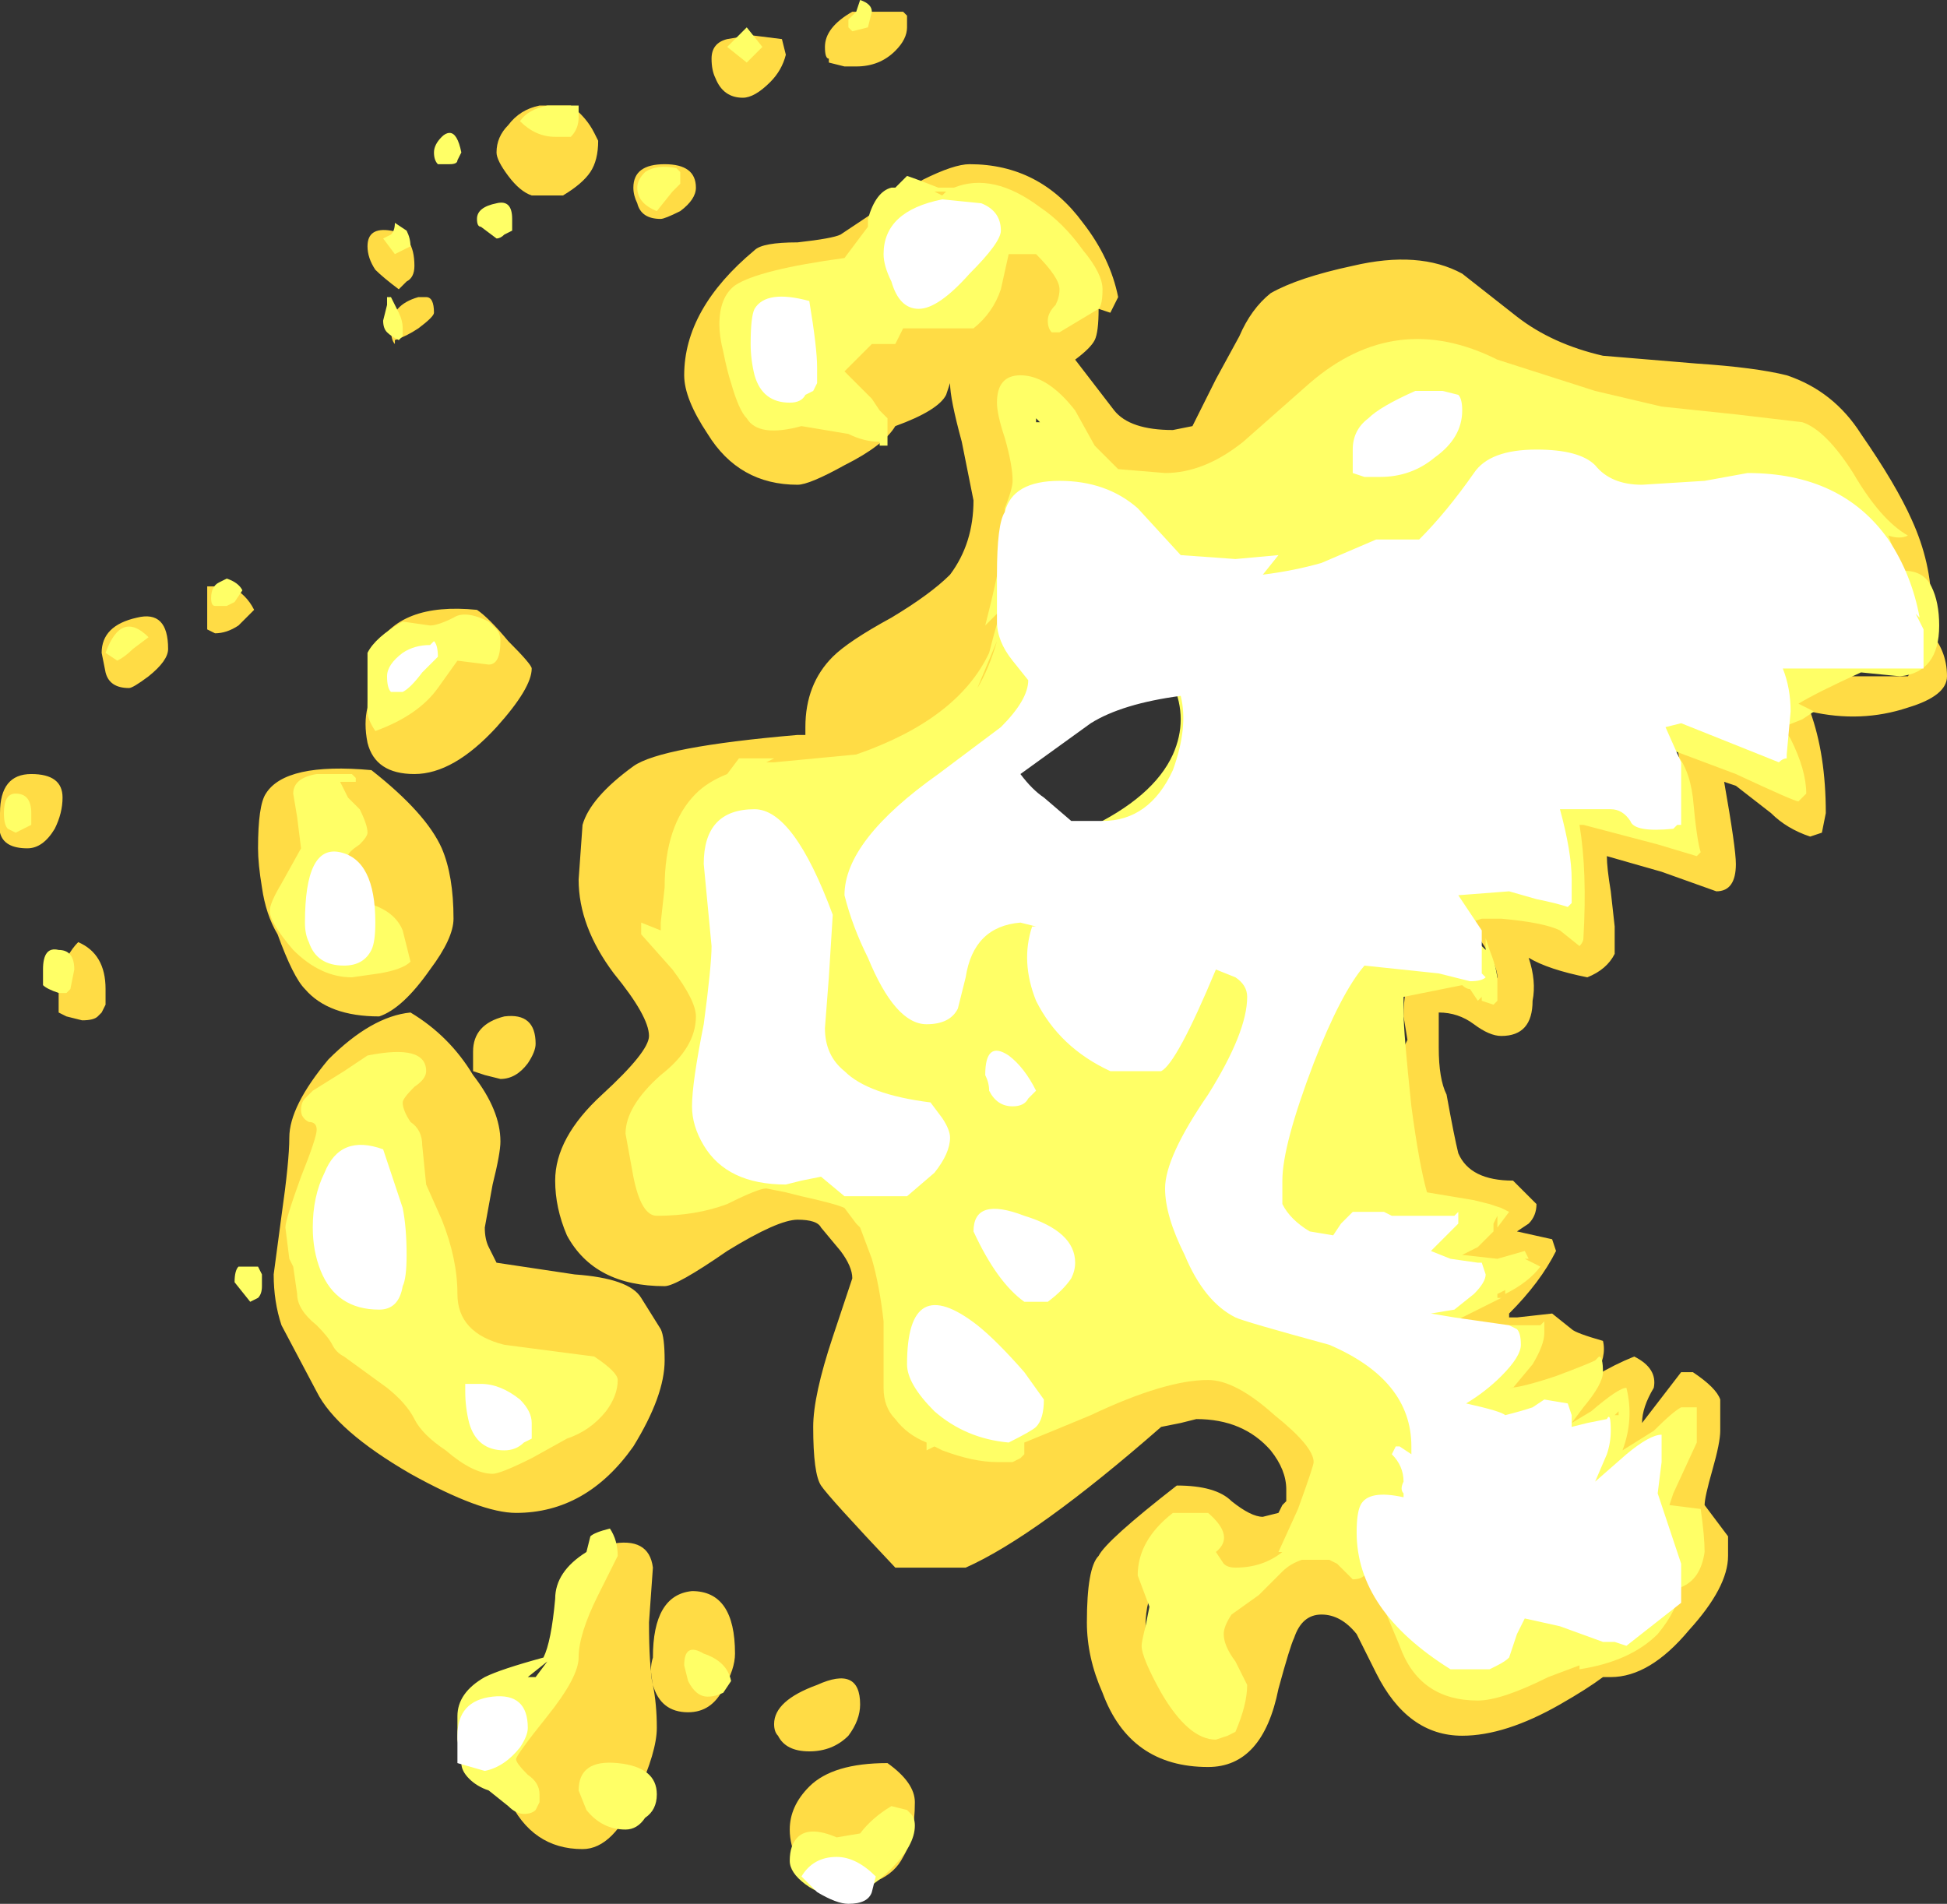 <?xml version="1.0" encoding="UTF-8" standalone="no"?>
<svg xmlns:ffdec="https://www.free-decompiler.com/flash" xmlns:xlink="http://www.w3.org/1999/xlink" ffdec:objectType="shape" height="24.35px" width="24.9px" xmlns="http://www.w3.org/2000/svg">
  <rect width="100%" height="100%" fill="#333333" stroke="none"/>
  <g transform="matrix(1.0, 0.0, 0.0, 1.0, 8.05, 35.65)">
    <path d="M3.55 -35.45 L3.55 -35.3 Q3.55 -35.15 3.4 -35.0 3.2 -34.8 2.9 -34.8 L2.75 -34.8 2.55 -34.85 2.55 -34.9 Q2.5 -34.9 2.5 -35.05 2.5 -35.3 2.85 -35.5 L3.5 -35.5 3.55 -35.45 M3.4 -32.4 Q2.8 -31.75 2.05 -31.75 1.45 -31.05 1.45 -30.85 L2.05 -30.2 Q2.3 -30.35 2.35 -30.75 L2.5 -31.4 Q2.7 -32.25 4.35 -32.25 L4.45 -32.25 4.5 -32.3 Q4.7 -32.65 5.05 -32.8 4.7 -33.1 4.25 -33.1 4.05 -33.1 3.85 -32.9 L3.4 -32.4 M3.75 -33.35 Q4.15 -33.55 4.35 -33.55 5.25 -33.55 5.8 -32.8 6.15 -32.35 6.25 -31.85 L6.15 -31.65 6.0 -31.7 Q6.0 -31.4 5.95 -31.3 5.9 -31.2 5.7 -31.05 L6.2 -30.4 Q6.4 -30.15 6.95 -30.15 L7.2 -30.2 7.5 -30.8 7.8 -31.35 Q7.95 -31.7 8.2 -31.9 8.55 -32.1 9.25 -32.25 10.1 -32.45 10.65 -32.15 L11.35 -31.6 Q11.8 -31.25 12.45 -31.1 L13.65 -31.0 Q14.4 -30.95 14.8 -30.85 15.4 -30.65 15.75 -30.1 16.2 -29.45 16.4 -29.0 16.65 -28.45 16.65 -27.9 L16.6 -27.6 Q16.85 -27.35 16.85 -27.0 16.85 -26.75 16.35 -26.6 15.75 -26.4 15.1 -26.55 15.3 -26.0 15.3 -25.25 L15.25 -25.0 15.1 -24.95 Q14.8 -25.05 14.6 -25.25 L14.15 -25.6 14.0 -25.65 Q14.15 -24.8 14.15 -24.6 14.15 -24.25 13.9 -24.25 L13.2 -24.5 12.5 -24.7 Q12.5 -24.55 12.55 -24.25 L12.6 -23.8 12.6 -23.45 Q12.5 -23.25 12.25 -23.15 11.75 -23.25 11.5 -23.4 11.6 -23.1 11.55 -22.85 11.55 -22.4 11.15 -22.4 11.0 -22.4 10.8 -22.55 10.6 -22.7 10.35 -22.7 L10.35 -22.25 Q10.35 -21.85 10.45 -21.65 10.55 -21.1 10.6 -20.9 10.75 -20.55 11.3 -20.55 L11.6 -20.25 Q11.6 -20.1 11.5 -20.0 L11.35 -19.9 11.8 -19.8 11.85 -19.65 Q11.65 -19.25 11.25 -18.85 L11.25 -18.8 11.35 -18.8 11.8 -18.85 12.05 -18.65 Q12.1 -18.6 12.45 -18.5 12.5 -18.3 12.35 -18.05 12.6 -18.2 12.85 -18.3 13.15 -18.15 13.1 -17.9 12.95 -17.65 12.95 -17.45 L13.45 -18.1 13.6 -18.1 Q13.9 -17.9 13.95 -17.75 L13.95 -17.35 Q13.95 -17.2 13.85 -16.85 13.75 -16.5 13.75 -16.4 L14.05 -16.0 14.05 -15.75 Q14.05 -15.35 13.55 -14.8 13.05 -14.2 12.55 -14.2 L12.45 -14.2 Q12.25 -14.05 11.9 -13.85 11.2 -13.45 10.65 -13.45 9.95 -13.45 9.55 -14.25 L9.3 -14.75 Q9.1 -15.0 8.85 -15.0 8.6 -15.0 8.5 -14.7 8.45 -14.6 8.3 -14.05 8.1 -13.05 7.4 -13.05 6.4 -13.05 6.05 -14.0 5.85 -14.45 5.85 -14.9 5.85 -15.6 6.0 -15.75 6.1 -15.95 7.0 -16.65 7.5 -16.65 7.7 -16.45 7.95 -16.25 8.1 -16.25 L8.3 -16.3 8.35 -16.4 8.4 -16.45 8.4 -16.6 Q8.4 -16.85 8.2 -17.1 7.85 -17.5 7.25 -17.5 L7.05 -17.45 6.8 -17.4 Q5.2 -16.0 4.3 -15.6 L3.4 -15.6 Q2.55 -16.5 2.45 -16.65 2.35 -16.8 2.35 -17.4 2.35 -17.8 2.6 -18.55 L2.85 -19.3 Q2.85 -19.45 2.7 -19.65 L2.45 -19.95 Q2.4 -20.05 2.15 -20.05 1.9 -20.05 1.25 -19.65 0.6 -19.2 0.45 -19.2 -0.45 -19.2 -0.8 -19.85 -0.95 -20.2 -0.95 -20.55 -0.95 -21.1 -0.35 -21.65 0.25 -22.2 0.25 -22.4 0.25 -22.65 -0.2 -23.2 -0.65 -23.8 -0.65 -24.4 L-0.6 -25.1 Q-0.5 -25.45 0.05 -25.85 0.4 -26.1 2.15 -26.25 L2.25 -26.25 2.25 -26.35 Q2.25 -26.9 2.6 -27.25 2.8 -27.45 3.35 -27.75 3.85 -28.05 4.1 -28.3 4.4 -28.7 4.4 -29.25 L4.25 -30.0 Q4.1 -30.55 4.1 -30.75 L4.05 -30.6 Q3.95 -30.4 3.4 -30.2 3.25 -29.95 2.75 -29.7 2.3 -29.45 2.15 -29.45 1.4 -29.45 1.0 -30.1 0.7 -30.55 0.7 -30.85 0.7 -31.7 1.6 -32.45 1.7 -32.55 2.15 -32.55 2.6 -32.6 2.7 -32.65 L3.75 -33.35 M1.95 -35.15 L2.0 -34.95 Q1.95 -34.75 1.8 -34.6 1.6 -34.4 1.45 -34.4 1.2 -34.4 1.1 -34.65 1.05 -34.75 1.05 -34.9 1.05 -35.1 1.25 -35.15 L1.55 -35.2 1.95 -35.15 M0.85 -33.25 Q0.85 -33.1 0.65 -32.95 0.45 -32.85 0.4 -32.85 0.15 -32.85 0.1 -33.05 0.05 -33.15 0.05 -33.25 0.05 -33.55 0.45 -33.55 0.85 -33.55 0.85 -33.25 M4.85 -30.65 L5.05 -29.75 Q5.25 -29.35 5.25 -29.25 L4.95 -27.55 Q4.95 -27.25 4.8 -27.0 L2.65 -25.6 1.25 -25.45 0.55 -24.25 0.8 -23.5 Q1.05 -23.1 1.05 -22.65 L1.0 -21.95 Q0.85 -21.5 0.15 -21.15 L1.3 -20.6 Q1.7 -20.8 2.15 -20.8 3.0 -20.8 3.35 -20.05 L3.35 -18.4 3.6 -18.4 4.9 -17.95 Q5.15 -18.1 5.5 -18.1 L7.3 -18.3 9.05 -17.25 9.0 -15.95 Q9.2 -15.9 9.55 -15.6 L10.3 -14.65 Q10.55 -14.25 10.65 -14.25 L12.15 -14.95 12.9 -14.9 Q13.6 -15.5 13.6 -15.7 13.6 -15.85 13.35 -15.95 L13.05 -16.2 Q13.05 -16.3 13.3 -16.75 L13.5 -17.4 Q13.3 -17.3 13.05 -16.9 L12.4 -16.65 12.35 -16.8 12.45 -17.05 12.55 -17.25 12.55 -17.35 12.25 -17.1 11.7 -17.6 11.1 -17.6 10.95 -17.65 Q10.9 -17.7 10.9 -17.85 L10.35 -18.7 Q10.35 -19.05 10.8 -19.1 L11.25 -19.35 Q10.85 -19.3 10.3 -19.15 L10.1 -19.45 10.35 -19.85 Q10.0 -20.5 9.9 -20.85 L9.9 -22.25 9.95 -22.35 9.9 -22.65 Q9.9 -23.0 10.0 -23.15 10.1 -23.3 10.25 -23.3 L10.65 -23.2 11.05 -23.05 11.1 -23.15 Q11.1 -23.3 10.9 -23.6 10.75 -23.9 10.8 -24.2 L10.8 -24.25 11.0 -24.3 Q11.05 -24.3 11.5 -24.0 L12.15 -23.8 Q12.15 -24.2 11.95 -25.25 L12.0 -25.3 Q12.05 -25.35 12.2 -25.35 12.35 -25.35 12.95 -25.15 13.55 -24.9 13.6 -24.9 L13.4 -26.1 14.9 -25.75 Q14.7 -26.3 14.7 -26.6 14.7 -26.8 15.0 -27.0 16.05 -27.0 16.35 -27.0 16.55 -27.3 16.55 -27.4 L15.9 -28.65 Q15.4 -29.5 15.0 -29.95 L11.0 -30.35 Q10.7 -30.35 10.45 -30.5 10.25 -30.65 9.75 -30.65 L6.7 -29.2 6.1 -29.25 Q5.85 -29.35 5.85 -29.55 L5.2 -30.35 4.85 -30.65 M0.4 -18.65 Q0.45 -18.55 0.45 -18.25 0.45 -17.8 0.05 -17.15 -0.55 -16.3 -1.45 -16.3 -1.9 -16.3 -2.8 -16.8 -3.75 -17.35 -4.0 -17.85 L-4.45 -18.7 Q-4.55 -19.0 -4.55 -19.35 L-4.45 -20.1 Q-4.35 -20.8 -4.35 -21.1 -4.35 -21.5 -3.85 -22.1 -3.3 -22.65 -2.8 -22.7 -2.3 -22.4 -2.0 -21.9 -1.65 -21.45 -1.65 -21.05 -1.65 -20.9 -1.75 -20.5 L-1.85 -19.95 Q-1.85 -19.8 -1.8 -19.7 L-1.7 -19.5 -0.7 -19.35 Q0.0 -19.3 0.15 -19.05 L0.4 -18.65 M0.8 -15.3 Q1.35 -15.3 1.35 -14.5 1.35 -14.3 1.2 -14.05 1.05 -13.75 0.75 -13.75 0.4 -13.75 0.3 -14.1 0.25 -14.3 0.3 -14.45 0.3 -15.25 0.8 -15.3 M0.25 -14.9 Q0.25 -14.35 0.3 -14.1 0.35 -13.85 0.35 -13.55 0.35 -13.25 0.1 -12.7 -0.2 -12.0 -0.6 -12.0 -1.25 -12.0 -1.55 -12.65 -1.7 -12.95 -1.7 -13.25 L-1.45 -13.9 Q-1.1 -14.2 -0.95 -14.6 L-0.25 -15.9 Q0.25 -16.0 0.3 -15.6 L0.25 -14.9 M6.7 -14.45 L6.75 -15.4 Q6.6 -15.2 6.6 -14.85 6.6 -14.55 6.7 -14.45 M3.5 -11.9 Q3.3 -11.5 2.6 -11.5 2.3 -11.5 2.15 -11.85 2.05 -12.05 2.05 -12.25 2.05 -12.55 2.3 -12.8 2.6 -13.1 3.3 -13.1 3.65 -12.85 3.65 -12.6 3.65 -12.15 3.5 -11.9 M1.85 -13.6 Q1.85 -13.9 2.4 -14.1 2.95 -14.35 2.95 -13.85 2.95 -13.65 2.8 -13.45 2.6 -13.25 2.3 -13.25 2.0 -13.25 1.9 -13.45 1.85 -13.5 1.85 -13.6 M-0.75 -34.3 Q-0.55 -34.15 -0.45 -33.95 L-0.4 -33.85 Q-0.4 -33.6 -0.5 -33.45 -0.6 -33.3 -0.85 -33.15 L-1.25 -33.15 Q-1.4 -33.2 -1.55 -33.4 -1.7 -33.6 -1.7 -33.7 -1.7 -33.9 -1.55 -34.05 -1.4 -34.25 -1.15 -34.3 L-0.75 -34.3 M-2.6 -31.85 Q-2.5 -31.85 -2.5 -31.65 -2.5 -31.6 -2.7 -31.45 -2.85 -31.35 -3.0 -31.3 L-3.0 -31.25 Q-3.05 -31.3 -3.05 -31.45 -3.05 -31.75 -2.7 -31.85 L-2.6 -31.85 M-2.85 -32.05 L-2.95 -31.95 Q-3.15 -32.1 -3.25 -32.2 -3.35 -32.35 -3.35 -32.5 -3.35 -32.75 -3.05 -32.7 -2.75 -32.65 -2.75 -32.25 -2.75 -32.1 -2.85 -32.05 M-1.55 -27.45 Q-1.25 -27.15 -1.25 -27.1 -1.25 -26.85 -1.7 -26.35 -2.25 -25.75 -2.75 -25.75 -3.25 -25.75 -3.35 -26.15 -3.4 -26.4 -3.35 -26.6 -3.35 -27.1 -3.25 -27.35 -2.95 -27.95 -1.95 -27.85 -1.8 -27.75 -1.55 -27.45 M-5.1 -28.15 Q-4.9 -28.05 -4.8 -27.85 L-5.0 -27.65 Q-5.15 -27.55 -5.3 -27.55 L-5.4 -27.6 -5.4 -28.15 -5.1 -28.15 M-4.65 -25.5 Q-4.4 -25.9 -3.3 -25.8 -2.6 -25.25 -2.4 -24.8 -2.25 -24.45 -2.25 -23.9 -2.25 -23.65 -2.55 -23.25 -2.9 -22.75 -3.2 -22.65 -3.85 -22.65 -4.15 -23.0 -4.3 -23.15 -4.5 -23.7 -4.65 -23.95 -4.7 -24.3 -4.75 -24.6 -4.75 -24.8 -4.75 -25.35 -4.65 -25.5 M-3.5 -21.3 Q-3.6 -21.05 -3.6 -20.65 L-3.8 -19.35 Q-3.8 -18.7 -3.4 -18.25 -2.85 -17.7 -1.4 -17.05 L-1.1 -17.2 Q-2.3 -18.0 -2.75 -19.3 L-3.0 -21.4 -3.5 -21.3 M-2.0 -22.0 L-2.0 -22.2 Q-2.0 -22.55 -1.6 -22.65 -1.2 -22.7 -1.2 -22.3 -1.2 -22.2 -1.3 -22.05 -1.45 -21.85 -1.65 -21.85 L-1.85 -21.9 -2.0 -21.95 -2.0 -22.0 M-6.15 -27.0 Q-6.35 -26.85 -6.4 -26.85 -6.65 -26.85 -6.7 -27.05 L-6.75 -27.3 Q-6.75 -27.65 -6.3 -27.75 -5.9 -27.85 -5.9 -27.35 -5.9 -27.2 -6.15 -27.0 M-7.35 -25.05 Q-7.5 -24.8 -7.7 -24.8 -8.0 -24.8 -8.05 -25.0 -8.05 -25.1 -8.05 -25.25 -8.05 -25.75 -7.65 -25.75 -7.25 -25.75 -7.25 -25.45 -7.25 -25.25 -7.35 -25.05 M-6.7 -23.0 L-6.7 -22.8 -6.75 -22.7 -6.8 -22.65 Q-6.85 -22.6 -7.0 -22.6 L-7.2 -22.65 -7.3 -22.7 -7.3 -23.15 Q-7.2 -23.45 -7.05 -23.6 -6.7 -23.45 -6.7 -23.0" fill="#ffdc45" fill-rule="evenodd" stroke="none"/>
    <path d="M3.1 -35.5 L3.05 -35.3 2.85 -35.25 2.8 -35.3 2.8 -35.4 2.9 -35.5 2.95 -35.65 Q3.1 -35.6 3.1 -35.5 M4.0 -33.15 L4.05 -33.2 3.9 -33.2 4.0 -33.15 M4.15 -33.25 Q4.65 -33.45 5.25 -33.0 5.55 -32.8 5.8 -32.45 6.05 -32.15 6.05 -31.95 6.05 -31.75 6.0 -31.7 L5.5 -31.4 5.4 -31.4 Q5.35 -31.45 5.35 -31.55 5.35 -31.65 5.45 -31.75 5.5 -31.85 5.5 -31.95 5.5 -32.1 5.2 -32.4 L4.85 -32.4 4.75 -31.95 Q4.65 -31.65 4.4 -31.45 L3.5 -31.45 Q3.45 -31.35 3.4 -31.25 L3.1 -31.25 2.75 -30.9 3.1 -30.55 3.2 -30.4 3.3 -30.3 3.3 -30.0 Q3.35 -30.0 3.3 -30.0 L3.3 -29.95 3.2 -29.95 3.2 -30.0 Q3.0 -30.0 2.8 -30.1 L2.2 -30.2 Q1.65 -30.05 1.5 -30.3 1.4 -30.4 1.3 -30.75 1.25 -30.9 1.2 -31.15 1.15 -31.35 1.15 -31.5 1.15 -31.85 1.35 -32.0 1.65 -32.2 2.75 -32.35 L3.05 -32.75 3.05 -32.85 Q3.15 -33.2 3.35 -33.25 L3.4 -33.25 3.55 -33.4 Q3.7 -33.35 3.95 -33.25 L4.15 -33.25 M1.5 -34.85 L1.25 -35.05 1.5 -35.3 1.7 -35.05 1.5 -34.85 M0.6 -33.5 L0.65 -33.45 0.65 -33.3 0.55 -33.2 0.35 -32.95 Q0.1 -33.05 0.1 -33.25 0.1 -33.35 0.2 -33.45 0.35 -33.55 0.6 -33.5 M5.0 -30.85 Q5.35 -30.85 5.7 -30.4 L5.95 -29.95 6.25 -29.65 6.85 -29.6 Q7.35 -29.6 7.85 -30.0 L8.7 -30.75 Q9.8 -31.7 11.1 -31.05 L12.35 -30.65 13.2 -30.45 14.15 -30.35 15.0 -30.25 Q15.3 -30.15 15.65 -29.6 16.0 -29.0 16.35 -28.8 16.25 -28.75 16.1 -28.8 L16.25 -28.4 16.3 -28.35 Q16.55 -28.35 16.65 -28.15 16.75 -27.95 16.75 -27.65 16.75 -27.05 16.25 -27.0 L15.75 -27.05 Q15.2 -26.8 14.95 -26.65 L15.15 -26.55 15.0 -26.45 14.75 -26.35 14.85 -26.2 Q15.05 -25.8 15.05 -25.5 L14.95 -25.4 Q14.9 -25.4 14.15 -25.75 L13.35 -26.05 Q13.55 -25.85 13.6 -25.45 13.65 -24.9 13.7 -24.75 L13.65 -24.7 13.15 -24.85 12.2 -25.1 12.15 -25.1 Q12.25 -24.5 12.2 -23.65 12.2 -23.6 12.15 -23.55 L11.9 -23.75 Q11.7 -23.85 11.15 -23.9 L10.9 -23.9 10.75 -23.85 10.85 -23.6 10.95 -23.5 10.95 -23.65 11.0 -23.5 Q11.1 -23.25 11.1 -23.1 L11.1 -22.85 11.05 -22.8 10.9 -22.85 10.9 -22.9 10.85 -22.85 10.75 -23.0 Q10.7 -23.0 10.65 -23.05 L9.9 -22.9 9.9 -22.7 Q9.9 -22.45 10.0 -21.5 10.1 -20.75 10.2 -20.4 L10.8 -20.3 11.0 -20.25 11.15 -20.2 11.25 -20.15 11.1 -19.95 11.1 -20.1 11.05 -20.0 11.05 -19.9 10.85 -19.7 10.65 -19.6 11.1 -19.55 11.45 -19.65 11.5 -19.55 11.45 -19.55 11.65 -19.45 Q11.5 -19.25 11.2 -19.1 L11.2 -19.15 11.1 -19.1 11.1 -19.05 11.15 -19.05 10.55 -18.75 11.2 -18.7 11.65 -18.7 11.7 -18.75 11.7 -18.6 Q11.7 -18.45 11.55 -18.2 L11.3 -17.9 11.25 -17.9 Q11.4 -17.9 11.85 -18.05 12.25 -18.2 12.35 -18.25 L12.4 -18.3 Q12.45 -18.3 12.45 -18.1 12.45 -17.95 12.2 -17.65 L12.05 -17.45 12.3 -17.6 Q12.65 -17.9 12.75 -17.9 12.85 -17.5 12.7 -17.1 L13.1 -17.35 Q13.35 -17.6 13.45 -17.65 L13.65 -17.65 13.65 -17.2 13.35 -16.55 13.3 -16.4 13.7 -16.35 Q13.75 -16.0 13.75 -15.8 13.7 -15.45 13.45 -15.35 13.4 -15.05 13.15 -14.75 12.8 -14.4 12.15 -14.3 L12.15 -14.35 11.75 -14.2 Q11.15 -13.9 10.85 -13.9 10.1 -13.9 9.85 -14.6 L9.6 -15.2 Q9.55 -15.4 9.4 -15.5 9.35 -15.45 9.25 -15.45 L9.05 -15.65 8.95 -15.7 8.6 -15.7 Q8.45 -15.65 8.35 -15.55 L8.05 -15.25 7.7 -15.0 Q7.6 -14.85 7.6 -14.75 7.6 -14.6 7.75 -14.4 L7.9 -14.1 Q7.9 -13.85 7.75 -13.5 L7.65 -13.45 7.5 -13.4 Q7.15 -13.4 6.8 -14.0 6.55 -14.45 6.55 -14.6 6.55 -14.65 6.6 -14.85 L6.65 -15.1 6.5 -15.5 Q6.5 -15.95 6.95 -16.3 L7.4 -16.3 Q7.75 -16.0 7.5 -15.8 L7.6 -15.65 Q7.65 -15.6 7.75 -15.6 8.1 -15.6 8.35 -15.8 L8.3 -15.8 8.55 -16.35 Q8.75 -16.9 8.75 -16.95 8.75 -17.15 8.25 -17.55 7.75 -18.0 7.4 -18.0 6.85 -18.0 5.9 -17.55 5.3 -17.3 5.05 -17.2 L5.05 -17.05 5.0 -17.0 4.9 -16.95 4.7 -16.95 Q4.4 -16.95 4.0 -17.1 L3.9 -17.15 3.8 -17.1 3.8 -17.2 Q3.55 -17.3 3.4 -17.5 3.25 -17.65 3.25 -17.9 L3.25 -18.75 Q3.2 -19.2 3.1 -19.55 L2.95 -19.95 2.9 -20.0 2.75 -20.2 Q2.65 -20.25 2.2 -20.35 L2.0 -20.4 1.75 -20.45 Q1.65 -20.45 1.25 -20.25 0.85 -20.1 0.35 -20.1 0.15 -20.1 0.05 -20.6 L-0.05 -21.15 Q-0.05 -21.5 0.4 -21.9 0.85 -22.25 0.85 -22.65 0.85 -22.85 0.55 -23.25 L0.15 -23.7 0.15 -23.85 0.4 -23.75 0.4 -23.85 0.45 -24.3 Q0.45 -25.1 0.85 -25.5 1.0 -25.65 1.25 -25.75 L1.4 -25.95 1.85 -25.95 1.75 -25.9 1.85 -25.9 2.9 -26.0 Q4.2 -26.45 4.6 -27.3 4.65 -27.5 4.75 -27.85 L4.55 -27.65 4.6 -27.85 Q4.8 -28.65 4.8 -29.05 L4.8 -29.15 Q4.9 -29.4 4.9 -29.5 4.9 -29.7 4.8 -30.05 4.7 -30.35 4.7 -30.5 4.7 -30.85 5.0 -30.85 M5.2 -30.3 L5.2 -30.25 5.25 -30.25 5.2 -30.3 M12.65 -17.6 L12.6 -17.55 12.65 -17.55 12.65 -17.6 M6.95 -26.0 Q7.15 -26.45 6.95 -26.9 L5.5 -26.3 4.85 -25.75 5.25 -25.4 Q5.5 -25.1 5.85 -25.05 6.7 -25.45 6.95 -26.0 M4.7 -27.45 L4.7 -27.45 4.45 -26.85 Q4.6 -27.1 4.7 -27.45 M0.7 -14.35 Q0.7 -14.65 0.95 -14.5 1.25 -14.4 1.3 -14.15 L1.2 -14.0 Q1.1 -13.95 1.0 -13.95 0.85 -13.95 0.75 -14.15 L0.7 -14.35 M3.35 -12.55 L3.55 -12.5 3.6 -12.45 Q3.65 -12.4 3.65 -12.3 3.65 -12.05 3.35 -11.75 3.0 -11.4 2.7 -11.4 2.45 -11.4 2.25 -11.55 2.05 -11.7 2.05 -11.85 2.05 -12.05 2.15 -12.15 2.3 -12.3 2.65 -12.15 L2.95 -12.2 Q3.1 -12.4 3.35 -12.55 M0.2 -12.4 Q0.1 -12.25 -0.05 -12.25 -0.35 -12.25 -0.55 -12.5 L-0.65 -12.75 Q-0.65 -13.15 -0.15 -13.1 0.35 -13.05 0.35 -12.7 0.35 -12.5 0.2 -12.4 M-0.65 -34.25 L-0.65 -34.15 Q-0.65 -34.0 -0.75 -33.9 L-0.95 -33.9 Q-1.2 -33.9 -1.4 -34.1 -1.3 -34.25 -1.05 -34.3 L-0.65 -34.3 -0.65 -34.25 M-2.15 -33.7 L-2.2 -33.6 Q-2.2 -33.55 -2.3 -33.55 L-2.45 -33.55 Q-2.5 -33.6 -2.5 -33.7 -2.5 -33.8 -2.4 -33.9 -2.35 -33.95 -2.3 -33.95 -2.2 -33.95 -2.15 -33.7 M-1.7 -33.05 Q-1.5 -33.1 -1.5 -32.85 L-1.5 -32.7 -1.6 -32.65 Q-1.65 -32.6 -1.7 -32.6 L-1.9 -32.75 Q-1.95 -32.75 -1.95 -32.85 -1.95 -33.0 -1.7 -33.05 M-2.8 -32.5 L-3.0 -32.4 -3.15 -32.6 -3.05 -32.65 Q-3.0 -32.7 -3.0 -32.8 L-2.85 -32.7 Q-2.8 -32.6 -2.8 -32.5 M-3.05 -31.85 L-2.95 -31.65 Q-2.9 -31.55 -2.9 -31.45 L-2.9 -31.35 -2.95 -31.3 Q-3.05 -31.35 -3.1 -31.4 -3.15 -31.45 -3.15 -31.55 L-3.1 -31.75 -3.1 -31.85 -3.05 -31.85 M-2.45 -26.85 Q-2.7 -26.5 -3.25 -26.3 -3.35 -26.45 -3.35 -26.55 L-3.35 -27.3 Q-3.25 -27.5 -2.9 -27.7 L-2.55 -27.65 Q-2.45 -27.65 -2.25 -27.75 -2.1 -27.85 -1.8 -27.7 L-1.7 -27.6 Q-1.65 -27.55 -1.65 -27.45 -1.65 -27.15 -1.8 -27.15 L-2.2 -27.2 -2.45 -26.85 M-5.05 -27.95 L-5.15 -27.9 -5.3 -27.9 Q-5.35 -27.9 -5.35 -28.0 -5.35 -28.15 -5.25 -28.2 L-5.15 -28.25 Q-5.0 -28.2 -4.95 -28.1 L-5.05 -27.95 M-3.5 -25.7 L-3.5 -25.65 -3.7 -25.65 -3.6 -25.45 -3.45 -25.3 Q-3.35 -25.1 -3.35 -25.0 -3.35 -24.95 -3.45 -24.85 -3.6 -24.75 -3.6 -24.7 L-3.35 -24.1 Q-3.0 -24.0 -2.9 -23.75 L-2.8 -23.35 Q-2.9 -23.25 -3.2 -23.2 L-3.55 -23.15 Q-3.95 -23.15 -4.3 -23.5 -4.6 -23.85 -4.6 -24.0 -4.6 -24.1 -4.45 -24.35 L-4.2 -24.8 -4.25 -25.2 -4.3 -25.5 Q-4.3 -25.7 -4.0 -25.75 L-3.55 -25.75 -3.5 -25.7 M-4.2 -21.45 Q-4.2 -21.55 -4.15 -21.6 L-4.05 -21.7 -3.65 -21.95 -3.35 -22.15 Q-2.6 -22.3 -2.6 -21.95 -2.6 -21.85 -2.75 -21.75 -2.9 -21.6 -2.9 -21.55 -2.9 -21.45 -2.8 -21.3 -2.65 -21.2 -2.65 -21.0 L-2.6 -20.5 -2.4 -20.05 Q-2.2 -19.55 -2.2 -19.1 -2.2 -18.6 -1.6 -18.45 L-0.45 -18.3 Q-0.15 -18.1 -0.15 -18.0 -0.15 -17.8 -0.3 -17.6 -0.5 -17.35 -0.8 -17.25 L-1.25 -17.0 Q-1.65 -16.8 -1.75 -16.8 -2.0 -16.8 -2.35 -17.1 -2.65 -17.3 -2.75 -17.5 -2.85 -17.7 -3.1 -17.9 L-3.65 -18.3 Q-3.75 -18.35 -3.8 -18.45 -3.85 -18.55 -4.0 -18.7 -4.25 -18.9 -4.25 -19.1 L-4.3 -19.45 -4.35 -19.55 -4.4 -19.95 Q-4.4 -20.05 -4.2 -20.6 -4.0 -21.1 -4.0 -21.2 -4.0 -21.3 -4.1 -21.3 -4.2 -21.35 -4.2 -21.45 M-6.35 -27.35 Q-6.45 -27.25 -6.55 -27.2 L-6.7 -27.3 Q-6.5 -27.85 -6.15 -27.5 L-6.35 -27.35 M-7.65 -25.1 L-7.85 -25.0 -7.95 -25.05 Q-8.0 -25.1 -8.0 -25.25 -8.0 -25.5 -7.85 -25.5 -7.65 -25.5 -7.65 -25.25 L-7.65 -25.1 M-7.15 -23.0 L-7.2 -22.95 -7.3 -22.95 Q-7.45 -23.0 -7.5 -23.05 L-7.5 -23.25 Q-7.5 -23.55 -7.3 -23.5 -7.1 -23.5 -7.1 -23.25 L-7.15 -23.0 M-4.7 -19.2 Q-4.7 -19.1 -4.75 -19.05 L-4.85 -19.0 -5.05 -19.25 Q-5.05 -19.4 -5.0 -19.45 L-4.75 -19.45 -4.7 -19.35 -4.7 -19.2 M-0.25 -16.1 Q-0.15 -15.95 -0.15 -15.75 L-0.4 -15.25 Q-0.65 -14.75 -0.65 -14.45 -0.65 -14.2 -1.05 -13.7 -1.45 -13.2 -1.45 -13.15 -1.45 -13.1 -1.3 -12.95 -1.15 -12.85 -1.15 -12.7 L-1.15 -12.6 -1.2 -12.5 Q-1.25 -12.45 -1.35 -12.45 -1.45 -12.45 -1.55 -12.55 L-1.8 -12.75 Q-1.95 -12.8 -2.05 -12.9 -2.15 -13.0 -2.15 -13.1 L-2.2 -13.4 -2.2 -13.7 Q-2.2 -14.0 -1.85 -14.2 -1.65 -14.3 -1.1 -14.45 -1.0 -14.65 -0.95 -15.2 -0.95 -15.55 -0.55 -15.8 L-0.5 -16.0 Q-0.45 -16.05 -0.25 -16.1 M-1.2 -14.2 L-1.05 -14.4 -1.3 -14.2 -1.2 -14.2" fill="#ffff66" fill-rule="evenodd" stroke="none"/>
    <path d="M4.0 -33.1 L4.5 -33.05 Q4.75 -32.95 4.75 -32.7 4.75 -32.55 4.35 -32.15 3.95 -31.7 3.7 -31.7 3.45 -31.7 3.35 -32.05 3.25 -32.25 3.25 -32.4 3.25 -32.95 4.0 -33.1 M1.6 -31.7 Q1.75 -31.95 2.3 -31.8 2.4 -31.2 2.4 -30.95 L2.4 -30.75 2.35 -30.65 2.25 -30.6 Q2.2 -30.5 2.05 -30.5 1.7 -30.5 1.6 -30.85 1.55 -31.05 1.55 -31.25 1.55 -31.6 1.6 -31.7 M4.8 -29.1 Q4.9 -29.5 5.5 -29.5 6.1 -29.5 6.5 -29.15 L7.05 -28.55 7.75 -28.5 8.3 -28.55 8.1 -28.3 Q8.5 -28.35 8.85 -28.45 9.2 -28.6 9.55 -28.75 L10.1 -28.75 Q10.45 -29.1 10.8 -29.6 11.0 -29.9 11.6 -29.9 12.15 -29.9 12.35 -29.7 12.55 -29.45 12.95 -29.45 L13.75 -29.5 14.3 -29.6 Q15.5 -29.6 16.1 -28.75 16.4 -28.3 16.5 -27.75 L16.45 -27.8 16.55 -27.6 16.55 -27.1 14.75 -27.1 Q14.85 -26.85 14.85 -26.55 L14.8 -26.0 14.8 -25.95 Q14.75 -25.95 14.7 -25.9 L13.45 -26.4 13.25 -26.35 13.45 -25.9 13.45 -25.1 13.4 -25.1 13.35 -25.05 Q12.85 -25.0 12.8 -25.15 12.7 -25.3 12.55 -25.3 L11.9 -25.3 Q12.05 -24.75 12.05 -24.4 L12.05 -24.1 12.0 -24.05 Q11.85 -24.1 11.6 -24.15 L11.25 -24.25 10.6 -24.2 10.9 -23.75 10.9 -23.2 10.95 -23.15 Q10.9 -23.1 10.75 -23.1 L10.35 -23.2 9.4 -23.3 Q9.1 -22.95 8.75 -22.05 8.35 -21.0 8.35 -20.55 8.35 -20.3 8.35 -20.25 8.45 -20.05 8.7 -19.9 L9.0 -19.85 9.1 -20.0 9.25 -20.15 9.65 -20.15 9.75 -20.1 10.55 -20.1 10.6 -20.15 10.6 -20.0 10.25 -19.65 10.5 -19.55 10.85 -19.5 10.9 -19.5 10.95 -19.35 Q10.95 -19.25 10.8 -19.1 L10.55 -18.9 10.25 -18.85 10.55 -18.8 11.25 -18.7 11.35 -18.65 Q11.4 -18.6 11.4 -18.45 11.4 -18.3 11.15 -18.05 10.95 -17.85 10.7 -17.7 11.15 -17.6 11.2 -17.55 11.4 -17.6 11.55 -17.65 L11.7 -17.75 12.0 -17.7 12.05 -17.55 12.05 -17.4 12.25 -17.45 12.5 -17.5 Q12.55 -17.6 12.55 -17.35 12.55 -17.2 12.5 -17.05 L12.35 -16.7 12.75 -17.05 Q13.05 -17.3 13.2 -17.3 L13.2 -16.95 13.15 -16.55 13.45 -15.65 Q13.45 -15.25 13.45 -15.15 L12.75 -14.6 12.6 -14.65 12.45 -14.65 11.9 -14.85 11.45 -14.95 11.35 -14.75 11.25 -14.45 Q11.2 -14.4 11.1 -14.35 L11.0 -14.3 10.5 -14.3 Q9.3 -15.05 9.3 -16.05 9.3 -16.3 9.35 -16.4 9.45 -16.6 9.9 -16.5 L9.9 -16.55 Q9.85 -16.6 9.9 -16.7 9.9 -16.9 9.75 -17.05 L9.8 -17.15 9.85 -17.15 10.0 -17.05 10.0 -17.15 Q10.0 -18.0 8.95 -18.45 7.85 -18.75 7.75 -18.8 7.35 -19.0 7.1 -19.6 6.85 -20.1 6.85 -20.45 6.85 -20.85 7.4 -21.65 7.9 -22.45 7.9 -22.9 7.9 -23.05 7.75 -23.15 L7.5 -23.25 Q7.0 -22.05 6.8 -21.95 L6.15 -21.95 Q5.5 -22.25 5.2 -22.85 5.0 -23.35 5.15 -23.8 L5.2 -23.8 5.0 -23.85 Q4.4 -23.8 4.3 -23.15 L4.2 -22.75 Q4.1 -22.55 3.8 -22.55 3.4 -22.55 3.05 -23.4 2.85 -23.8 2.75 -24.2 2.75 -24.9 3.95 -25.75 L4.75 -26.35 Q5.1 -26.7 5.1 -26.95 L4.9 -27.2 Q4.7 -27.45 4.7 -27.7 L4.7 -28.3 Q4.7 -28.95 4.8 -29.1 M10.6 -30.6 Q10.65 -30.55 10.65 -30.4 10.65 -30.05 10.3 -29.8 10.0 -29.55 9.6 -29.55 L9.4 -29.55 9.25 -29.6 9.25 -29.9 Q9.25 -30.15 9.45 -30.3 9.6 -30.45 10.05 -30.65 L10.4 -30.65 10.6 -30.6 M6.95 -25.8 Q7.15 -26.35 7.05 -26.75 6.3 -26.65 5.9 -26.4 L5.0 -25.75 Q5.15 -25.55 5.3 -25.45 L5.65 -25.15 6.05 -25.15 Q6.65 -25.15 6.95 -25.8 M2.55 -23.15 L2.5 -22.5 Q2.5 -22.15 2.75 -21.95 3.05 -21.65 3.85 -21.55 L4.0 -21.35 Q4.1 -21.2 4.1 -21.1 4.1 -20.9 3.9 -20.65 L3.55 -20.35 2.75 -20.35 2.45 -20.6 2.2 -20.55 2.0 -20.5 Q1.25 -20.5 0.95 -21.0 0.8 -21.25 0.8 -21.5 0.8 -21.8 0.95 -22.55 1.05 -23.3 1.05 -23.55 L0.95 -24.6 Q0.95 -25.3 1.6 -25.3 2.1 -25.3 2.6 -23.95 L2.55 -23.15 M5.2 -21.7 L5.1 -21.6 Q5.05 -21.5 4.9 -21.5 4.7 -21.5 4.6 -21.7 4.6 -21.8 4.55 -21.9 4.55 -22.35 4.85 -22.15 5.05 -22.0 5.2 -21.7 M5.05 -20.1 Q5.7 -19.9 5.7 -19.5 5.7 -19.4 5.65 -19.3 5.55 -19.15 5.35 -19.0 L5.05 -19.0 Q4.7 -19.25 4.4 -19.9 4.4 -20.35 5.05 -20.1 M5.3 -17.75 Q5.3 -17.5 5.2 -17.4 5.15 -17.35 4.85 -17.2 4.3 -17.25 3.9 -17.6 3.55 -17.95 3.55 -18.2 3.55 -19.4 4.45 -18.7 4.7 -18.5 5.05 -18.1 L5.3 -17.75 M3.1 -11.45 Q3.05 -11.3 2.8 -11.3 2.65 -11.3 2.4 -11.45 2.25 -11.6 2.2 -11.65 2.35 -11.9 2.65 -11.9 2.9 -11.9 3.15 -11.65 L3.1 -11.45 M-2.65 -27.05 Q-2.8 -26.85 -2.9 -26.8 L-3.05 -26.8 Q-3.1 -26.85 -3.1 -27.0 -3.1 -27.15 -2.9 -27.3 -2.75 -27.4 -2.55 -27.4 L-2.5 -27.45 Q-2.45 -27.4 -2.45 -27.25 L-2.65 -27.05 M-3.25 -23.85 Q-3.25 -23.6 -3.3 -23.5 -3.4 -23.3 -3.65 -23.3 -4.0 -23.3 -4.1 -23.6 -4.15 -23.7 -4.15 -23.85 -4.15 -24.85 -3.7 -24.75 -3.25 -24.65 -3.25 -23.85 M-2.1 -17.95 L-1.9 -17.95 Q-1.65 -17.95 -1.4 -17.75 -1.25 -17.6 -1.25 -17.45 L-1.25 -17.25 -1.35 -17.2 Q-1.45 -17.1 -1.6 -17.1 -1.95 -17.1 -2.05 -17.45 -2.1 -17.65 -2.1 -17.85 L-2.1 -17.95 M-2.9 -19.2 Q-2.95 -18.9 -3.2 -18.9 -3.75 -18.9 -3.95 -19.4 -4.05 -19.65 -4.05 -19.95 -4.05 -20.35 -3.9 -20.65 -3.7 -21.15 -3.15 -20.95 L-2.9 -20.2 Q-2.85 -19.95 -2.85 -19.6 -2.85 -19.3 -2.9 -19.2 M-1.4 -13.3 Q-1.6 -13.05 -1.85 -13.0 L-2.2 -13.1 -2.2 -13.45 Q-2.2 -13.9 -1.75 -13.95 -1.3 -14.0 -1.3 -13.55 -1.3 -13.45 -1.4 -13.3" fill="#ffffff" fill-rule="evenodd" stroke="none"/>
  </g>
</svg>
